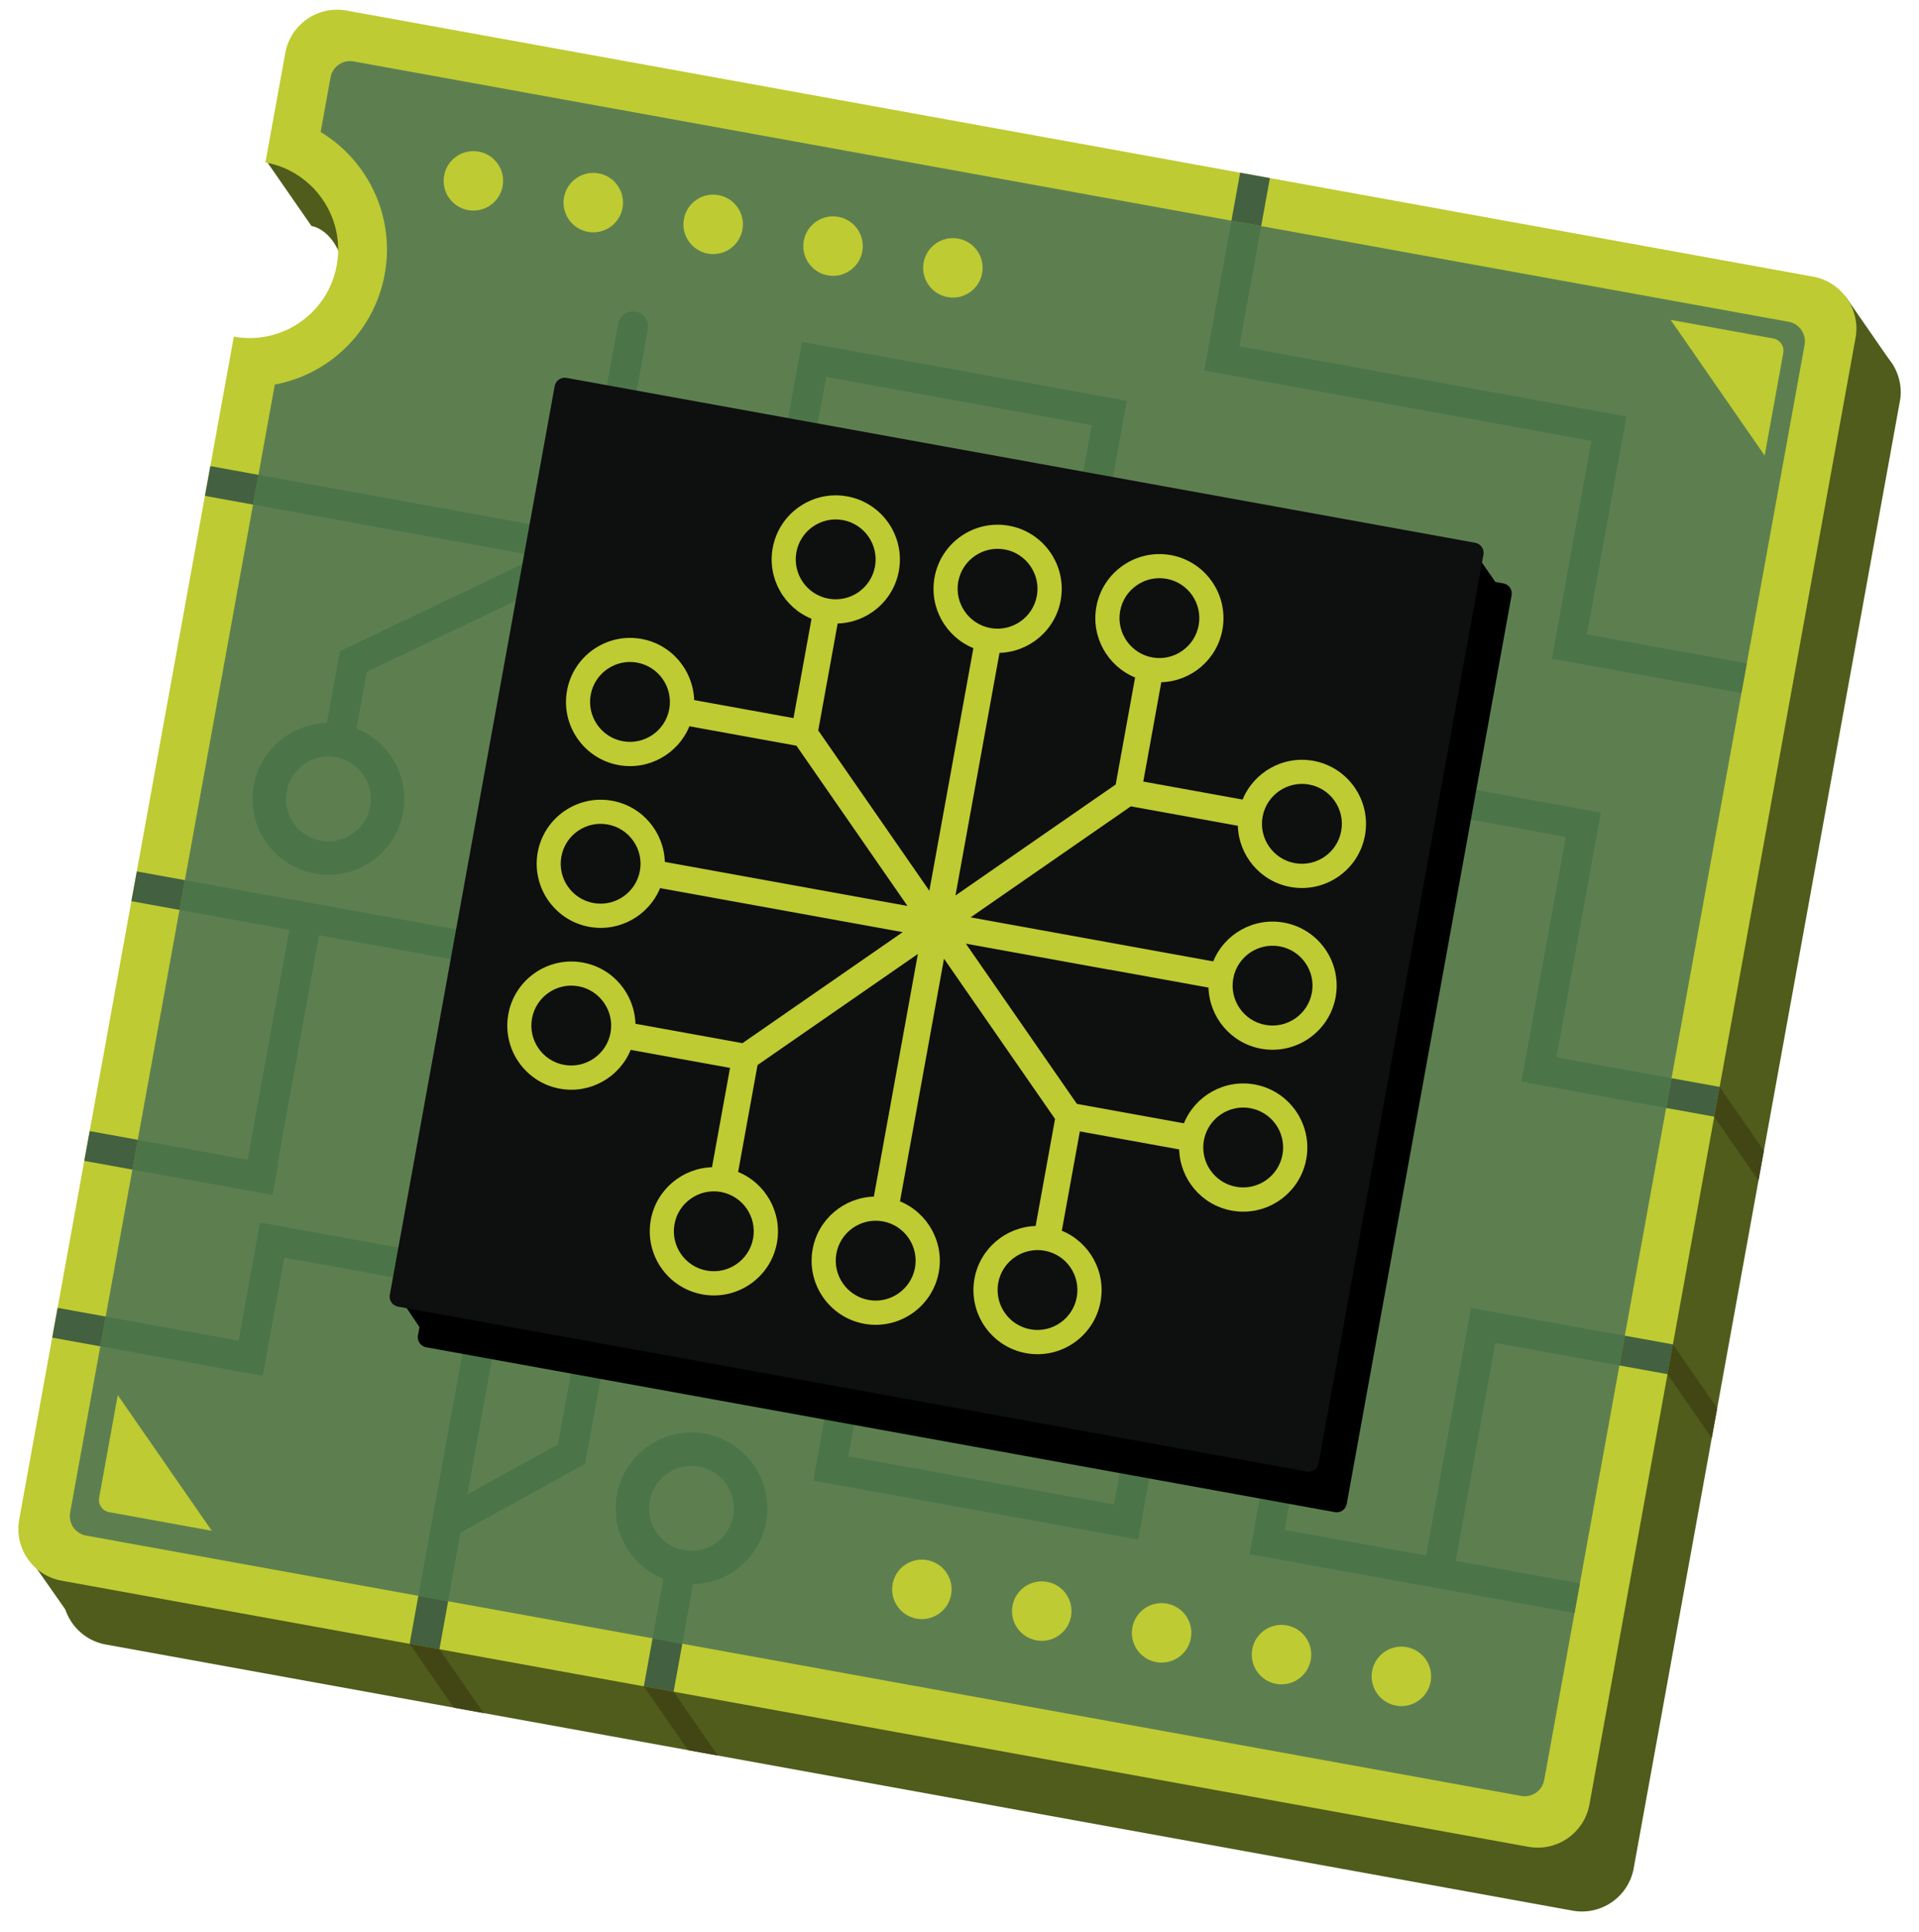 <svg width="150" height="151" viewBox="0 0 150 151" fill="none" xmlns="http://www.w3.org/2000/svg">
<g clip-path="url(#clip0_1_905)">
<path d="M20.924 12.73L24.346 17.666C24.346 17.666 27.334 17.985 27.205 24.224C27.087 29.898 32.084 23.716 32.084 23.716C32.084 23.716 29.43 15.011 29.321 14.79C29.21 14.567 26.622 11.312 26.321 11.086C26.02 10.861 20.924 12.73 20.924 12.73Z" fill="#4F5C1B"/>
<path d="M148.499 31.399L127.7 146.037C127.293 148.277 125.148 149.756 122.916 149.351L8.274 128.55C6.042 128.146 4.553 126.007 4.959 123.767L21.981 29.954C26.007 29.006 29.287 25.752 30.073 21.422C30.859 17.093 28.929 12.897 25.494 10.592L25.759 9.127C26.166 6.887 28.311 5.408 30.543 5.813L145.188 26.614C146.202 26.798 147.072 27.341 147.668 28.102L147.676 28.104C148.387 28.998 148.725 30.185 148.506 31.395L148.499 31.399Z" fill="#4F5C1B"/>
<path d="M2.521 122.118L5.531 126.415L6.19 122.784L2.521 122.118Z" fill="#4F5C1B"/>
<path d="M144.251 23.168L147.668 28.103L143.493 27.345L144.251 23.168Z" fill="#4F5C1B"/>
<path d="M145.041 26.409L124.241 141.046C123.835 143.286 121.69 144.765 119.458 144.36L4.815 123.56C2.583 123.155 1.095 121.016 1.501 118.776L18.277 26.315C19.663 26.567 21.036 26.387 22.243 25.863C22.424 25.793 22.599 25.711 22.769 25.609C24.573 24.648 25.928 22.903 26.321 20.742C26.713 18.581 26.057 16.469 24.705 14.938C24.581 14.785 24.446 14.644 24.302 14.515C23.355 13.603 22.134 12.95 20.747 12.698L22.3 4.139C22.707 1.899 24.852 0.42 27.084 0.824L141.729 21.625C142.772 21.815 143.651 22.381 144.248 23.168L144.255 23.177L144.481 23.503C145.004 24.338 145.234 25.361 145.043 26.412L145.041 26.409Z" fill="#BECB32"/>
<path d="M141.057 26.958L120.705 139.133C120.551 139.978 119.745 140.537 118.907 140.385L6.727 120.031C6.318 119.957 5.982 119.728 5.748 119.417C5.511 119.084 5.406 118.658 5.484 118.227L21.481 30.059C21.646 30.032 21.813 29.995 21.98 29.954C26.006 29.006 29.287 25.753 30.073 21.423C30.858 17.093 28.929 12.898 25.493 10.593C25.351 10.494 25.208 10.403 25.063 10.319L25.837 6.053C25.99 5.207 26.797 4.648 27.634 4.8L139.814 25.154C140.245 25.232 140.599 25.478 140.826 25.826C141.036 26.149 141.133 26.543 141.057 26.958Z" fill="#5D7F50"/>
<path d="M126.582 106.737L127.004 104.41L114.981 102.229L114.919 102.57L114.559 104.555L111.469 121.588L100.417 119.583L101.116 115.731L98.79 115.309L98.091 119.161L97.803 120.749L97.669 121.487L123.07 126.096L123.492 123.77L113.795 122.01L116.886 104.977L126.582 106.737Z" fill="#4B7548"/>
<path d="M51.004 128.064L53.33 128.486L54.387 122.663L52.06 122.24L51.004 128.064Z" fill="#4B7548"/>
<path d="M47.276 105.963L44.95 105.541L43.616 112.895L36.544 116.803L38.79 104.423L36.464 104.001L32.701 124.741L35.027 125.163L35.999 119.804L45.742 114.42L47.276 105.963Z" fill="#4B7548"/>
<path d="M87.843 113.323L87.067 117.601L66.319 113.836L67.095 109.559L64.769 109.137L63.992 113.414L63.782 114.577L63.57 115.74L88.971 120.349L89.182 119.186L89.393 118.023L90.169 113.745L87.843 113.323Z" fill="#4B7548"/>
<path d="M84.556 37.511L85.332 33.234L64.584 29.469L63.808 33.746L61.481 33.324L62.258 29.047L62.469 27.884L62.68 26.721L88.081 31.329L87.87 32.493L87.659 33.656L86.882 37.933L84.556 37.511Z" fill="#4B7548"/>
<path d="M121.664 82.647L124.713 65.843L125.135 63.517L122.808 63.094L115.394 61.749L114.971 64.075L122.386 65.421L118.915 84.554L120.493 84.84L121.241 84.976L130.234 86.608L130.657 84.279L121.664 82.647Z" fill="#4B7548"/>
<path d="M124.047 49.586L126.715 34.882L127.137 32.556L124.811 32.134L96.879 27.066L98.583 17.674L96.254 17.251L94.55 26.643L94.128 28.969L96.457 29.392L124.389 34.46L121.721 49.164L121.299 51.49L123.625 51.912L136.118 54.179L136.54 51.853L124.047 49.586Z" fill="#4B7548"/>
<path d="M20.2 37.117L19.778 39.443L41.6 43.403L42.023 41.076L20.2 37.117Z" fill="#4B7548"/>
<path d="M42.164 46.079L41.147 43.944L26.566 50.899L25.333 57.695L27.659 58.117L28.676 52.514L42.164 46.079Z" fill="#4B7548"/>
<path d="M30.218 63.279C29.763 65.789 27.358 67.457 24.846 67.002C22.333 66.546 20.667 64.141 21.123 61.629C21.579 59.116 23.983 57.45 26.496 57.906C29.009 58.362 30.674 60.766 30.218 63.279Z" stroke="#4B7548" stroke-width="2.62" stroke-miterlimit="10"/>
<path d="M53.227 122.453C55.738 122.908 58.144 121.242 58.599 118.73C59.055 116.219 57.388 113.813 54.877 113.357C52.365 112.902 49.96 114.568 49.504 117.08C49.048 119.592 50.715 121.997 53.227 122.453Z" stroke="#4B7548" stroke-width="2.62" stroke-miterlimit="10"/>
<path d="M35.852 75.085L36.274 72.758L14.452 68.799L14.03 71.125L22.613 72.683L19.352 90.655L10.769 89.098L10.347 91.424L18.93 92.982L21.257 93.404L21.314 93.414L21.737 91.088L21.679 91.078L24.94 73.105L35.852 75.085Z" fill="#4B7548"/>
<path d="M36.07 98.416L22.648 95.981L21.729 95.814L20.321 95.558L18.645 104.798L8.263 102.915L7.841 105.241L18.223 107.125L18.808 107.231L20.549 107.547L22.226 98.307L35.648 100.742L36.07 98.416Z" fill="#4B7548"/>
<path d="M49.653 31.178L47.326 30.756L48.313 25.316C48.43 24.672 49.044 24.247 49.688 24.363C50.331 24.48 50.756 25.094 50.64 25.738L49.653 31.178Z" fill="#4B7548"/>
<path d="M117.515 45.604L46.483 32.716C46.05 32.638 45.637 32.925 45.558 33.357L32.67 104.389C32.592 104.822 32.879 105.235 33.311 105.314L104.343 118.202C104.775 118.28 105.189 117.994 105.268 117.561L118.156 46.529C118.234 46.096 117.947 45.683 117.515 45.604Z" fill="#000001"/>
<path d="M115.21 43.073L117.416 46.254L114.538 45.731L115.21 43.073Z" fill="#000001"/>
<path d="M31.496 101.814L33.432 104.698L34.046 101.319L31.496 101.814Z" fill="#000001"/>
<path d="M115.314 42.428L44.282 29.539C43.849 29.461 43.435 29.748 43.357 30.18L30.469 101.213C30.391 101.645 30.677 102.059 31.11 102.137L102.142 115.025C102.574 115.104 102.988 114.817 103.067 114.385L115.955 43.352C116.033 42.92 115.746 42.506 115.314 42.428Z" fill="#0E0F0F"/>
<path d="M130.343 107.416L130.765 105.09L127.005 104.408L126.583 106.734L130.343 107.416Z" fill="#436040"/>
<path d="M99.262 13.92L96.936 13.498L96.255 17.25L98.581 17.672L99.262 13.92Z" fill="#436040"/>
<path d="M35.028 125.163L32.701 124.741L32.02 128.493L34.347 128.915L35.028 125.163Z" fill="#436040"/>
<path d="M53.334 128.485L51.008 128.062L50.327 131.815L52.653 132.237L53.334 128.485Z" fill="#436040"/>
<path d="M19.779 39.444L20.201 37.117L16.441 36.435L16.019 38.761L19.779 39.444Z" fill="#436040"/>
<path d="M14.03 71.125L14.452 68.799L10.692 68.117L10.27 70.443L14.03 71.125Z" fill="#436040"/>
<path d="M10.347 91.424L10.77 89.098L7.01 88.415L6.587 90.742L10.347 91.424Z" fill="#436040"/>
<path d="M7.841 105.24L8.263 102.914L4.503 102.232L4.081 104.558L7.841 105.24Z" fill="#436040"/>
<path d="M133.995 87.287L134.417 84.961L130.657 84.279L130.235 86.605L133.995 87.287Z" fill="#436040"/>
<path d="M133.994 87.291L137.453 92.282L137.874 89.958L134.417 84.962L133.994 87.291Z" fill="#424514"/>
<path d="M130.343 107.419L133.801 112.41L134.222 110.087L130.765 105.093L130.343 107.419Z" fill="#424514"/>
<path d="M53.786 136.806L50.327 131.817L52.648 132.239L56.112 137.228L53.786 136.806Z" fill="#424514"/>
<path d="M35.479 133.485L32.02 128.496L34.342 128.917L37.806 133.907L35.479 133.485Z" fill="#424514"/>
<path d="M39.29 14.552C39.061 15.815 37.851 16.654 36.588 16.424C35.325 16.195 34.487 14.986 34.716 13.723C34.945 12.46 36.155 11.621 37.418 11.851C38.681 12.08 39.519 13.29 39.29 14.552Z" fill="#BECB32"/>
<path d="M48.661 16.253C48.432 17.516 47.222 18.354 45.959 18.125C44.696 17.895 43.858 16.686 44.087 15.423C44.316 14.16 45.526 13.322 46.789 13.551C48.052 13.78 48.89 14.99 48.661 16.253Z" fill="#BECB32"/>
<path d="M58.032 17.953C57.803 19.216 56.593 20.054 55.33 19.825C54.067 19.596 53.229 18.386 53.458 17.123C53.687 15.86 54.897 15.022 56.16 15.251C57.423 15.48 58.261 16.69 58.032 17.953Z" fill="#BECB32"/>
<path d="M67.403 19.653C67.174 20.916 65.964 21.754 64.701 21.525C63.438 21.296 62.6 20.086 62.829 18.823C63.058 17.56 64.268 16.722 65.531 16.951C66.794 17.18 67.632 18.39 67.403 19.653Z" fill="#BECB32"/>
<path d="M76.771 21.353C76.542 22.616 75.332 23.454 74.069 23.225C72.806 22.996 71.968 21.786 72.197 20.523C72.427 19.26 73.636 18.422 74.899 18.651C76.162 18.88 77.001 20.09 76.771 21.353Z" fill="#BECB32"/>
<path d="M107.253 130.623C107.482 129.36 108.692 128.522 109.955 128.751C111.218 128.98 112.056 130.19 111.827 131.453C111.598 132.716 110.388 133.554 109.125 133.325C107.862 133.096 107.024 131.886 107.253 130.623Z" fill="#BECB32"/>
<path d="M97.882 128.923C98.111 127.66 99.321 126.822 100.584 127.051C101.847 127.28 102.685 128.49 102.456 129.753C102.227 131.016 101.017 131.854 99.754 131.625C98.491 131.395 97.653 130.186 97.882 128.923Z" fill="#BECB32"/>
<path d="M88.511 127.223C88.74 125.96 89.95 125.121 91.213 125.35C92.476 125.58 93.314 126.789 93.085 128.052C92.856 129.315 91.646 130.154 90.383 129.924C89.12 129.695 88.282 128.485 88.511 127.223Z" fill="#BECB32"/>
<path d="M79.143 125.522C79.372 124.259 80.582 123.421 81.845 123.65C83.108 123.879 83.946 125.089 83.717 126.352C83.487 127.615 82.278 128.453 81.015 128.224C79.752 127.995 78.913 126.785 79.143 125.522Z" fill="#BECB32"/>
<path d="M69.772 123.822C70.001 122.559 71.21 121.721 72.474 121.95C73.736 122.179 74.575 123.389 74.346 124.652C74.116 125.915 72.907 126.753 71.644 126.524C70.381 126.295 69.542 125.085 69.772 123.822Z" fill="#BECB32"/>
<path d="M16.553 119.658L8.529 118.202C8.002 118.106 7.654 117.601 7.749 117.076L9.205 109.052L16.553 119.658Z" fill="#BECB32"/>
<path d="M130.588 25.004L138.612 26.46C139.14 26.555 139.487 27.061 139.392 27.586L137.936 35.61L130.588 25.004Z" fill="#BECB32"/>
<path d="M86.699 75.788L94.463 77.197C94.53 79.506 96.207 81.546 98.576 81.976C101.296 82.47 103.908 80.66 104.401 77.94C104.895 75.219 103.084 72.613 100.364 72.119C97.998 71.69 95.71 73.002 94.835 75.149L75.87 71.708L86.68 64.218L88.393 63.031L96.758 64.549C96.823 66.866 98.501 68.904 100.87 69.333C103.59 69.827 106.202 68.017 106.695 65.297C107.189 62.577 105.379 59.965 102.659 59.471C100.293 59.042 98.003 60.362 97.13 62.501L89.366 61.092L90.774 53.328C93.091 53.263 95.124 51.584 95.553 49.216C96.047 46.496 94.237 43.884 91.522 43.391C88.807 42.898 86.19 44.707 85.697 47.427C85.267 49.793 86.588 52.083 88.726 52.956L87.209 61.322L85.496 62.508L74.685 69.999L78.126 51.033C80.444 50.968 82.481 49.29 82.911 46.922C83.404 44.202 81.595 41.59 78.874 41.096C76.154 40.603 73.542 42.412 73.049 45.133C72.62 47.498 73.937 49.788 76.084 50.663L72.643 69.628L65.152 58.817L63.959 57.096L65.476 48.738C67.793 48.673 69.831 46.995 70.26 44.627C70.754 41.906 68.944 39.294 66.224 38.801C63.504 38.307 60.892 40.117 60.398 42.837C59.969 45.203 61.287 47.492 63.433 48.367L62.024 56.132L54.26 54.723C54.186 52.412 52.516 50.373 50.143 49.943C47.428 49.45 44.816 51.26 44.322 53.98C43.829 56.7 45.638 59.312 48.353 59.805C50.727 60.236 53.008 58.916 53.889 56.771L62.254 58.289L63.436 59.995L70.933 70.815L51.968 67.374C51.895 65.055 50.224 63.025 47.85 62.594C45.135 62.101 42.523 63.911 42.031 66.626C41.538 69.341 43.347 71.958 46.062 72.451C48.435 72.881 50.717 71.56 51.596 69.422L70.561 72.863L59.741 80.36L58.035 81.542L49.67 80.024C49.597 77.705 47.927 75.669 45.553 75.239C42.838 74.746 40.226 76.556 39.733 79.276C39.239 81.996 41.049 84.608 43.764 85.101C46.137 85.531 48.419 84.212 49.299 82.067L57.063 83.475L55.654 91.24C53.336 91.312 51.298 92.99 50.869 95.356C50.376 98.076 52.185 100.688 54.906 101.182C57.626 101.676 60.238 99.866 60.731 97.146C61.16 94.78 59.843 92.49 57.697 91.61L59.214 83.253L60.926 82.066L71.746 74.57L68.305 93.535C65.987 93.608 63.949 95.286 63.52 97.651C63.026 100.372 64.836 102.984 67.556 103.477C70.276 103.971 72.888 102.161 73.382 99.441C73.811 97.075 72.491 94.785 70.348 93.906L73.789 74.94L81.285 85.76L82.468 87.466L80.95 95.832C78.639 95.906 76.599 97.584 76.17 99.95C75.676 102.67 77.486 105.282 80.206 105.775C82.926 106.269 85.533 104.458 86.027 101.738C86.456 99.372 85.144 97.084 82.998 96.203L84.407 88.439L92.171 89.848C92.236 92.165 93.914 94.203 96.282 94.632C99.002 95.126 101.614 93.316 102.108 90.596C102.601 87.876 100.792 85.264 98.072 84.77C95.706 84.341 93.416 85.661 92.541 87.805L84.176 86.287L82.99 84.575L75.499 73.764L86.701 75.797L86.699 75.788ZM100.027 73.976C101.726 74.284 102.85 75.909 102.543 77.6C102.236 79.291 100.61 80.422 98.913 80.114C97.217 79.807 96.091 78.181 96.399 76.485C96.707 74.789 98.336 73.669 100.027 73.976ZM102.323 61.325C104.021 61.633 105.145 63.258 104.837 64.954C104.53 66.651 102.904 67.777 101.208 67.469C99.512 67.161 98.386 65.531 98.693 63.84C99 62.149 100.632 61.018 102.323 61.325ZM87.557 47.759C87.863 46.069 89.49 44.937 91.186 45.245C92.882 45.553 94.002 47.182 93.695 48.873C93.389 50.564 91.762 51.696 90.071 51.389C88.38 51.082 87.25 49.45 87.557 47.759ZM74.903 45.464C75.21 43.773 76.842 42.642 78.533 42.949C80.224 43.256 81.354 44.888 81.047 46.578C80.741 48.269 79.109 49.4 77.418 49.093C75.727 48.786 74.597 47.155 74.903 45.464ZM62.25 43.168C62.557 41.477 64.189 40.346 65.88 40.653C67.571 40.96 68.701 42.592 68.394 44.283C68.088 45.974 66.461 47.105 64.765 46.797C63.069 46.489 61.943 44.859 62.25 43.168ZM48.684 57.939C46.993 57.632 45.867 56.002 46.174 54.311C46.481 52.62 48.108 51.488 49.798 51.795C51.489 52.102 52.621 53.728 52.313 55.425C52.005 57.121 50.38 58.247 48.684 57.939ZM46.389 70.587C44.698 70.28 43.572 68.655 43.879 66.959C44.187 65.263 45.812 64.141 47.503 64.448C49.194 64.755 50.325 66.382 50.018 68.073C49.712 69.763 48.085 70.895 46.389 70.587ZM44.093 83.238C42.403 82.931 41.277 81.3 41.584 79.609C41.891 77.918 43.517 76.787 45.208 77.094C46.899 77.4 48.03 79.032 47.723 80.723C47.416 82.414 45.79 83.545 44.093 83.238ZM58.867 96.805C58.561 98.496 56.934 99.627 55.238 99.319C53.542 99.012 52.417 97.381 52.723 95.69C53.03 93.999 54.662 92.868 56.353 93.175C58.044 93.482 59.175 95.109 58.867 96.805ZM71.521 99.1C71.214 100.791 69.582 101.922 67.891 101.615C66.2 101.308 65.07 99.677 65.377 97.986C65.683 96.295 67.315 95.164 69.006 95.471C70.697 95.778 71.828 97.404 71.521 99.1ZM84.166 101.395C83.859 103.086 82.233 104.217 80.542 103.91C78.851 103.604 77.72 101.972 78.027 100.281C78.334 98.59 79.96 97.459 81.657 97.766C83.353 98.074 84.474 99.699 84.166 101.395ZM97.733 86.624C99.431 86.932 100.554 88.562 100.247 90.253C99.94 91.944 98.314 93.075 96.618 92.768C94.922 92.46 93.796 90.829 94.103 89.138C94.41 87.447 96.042 86.317 97.733 86.624Z" fill="#BECB32"/>
</g>
<defs>
<clipPath id="clip0_1_905">
<rect width="129.038" height="129.03" fill="white" transform="translate(23.035 0.09) rotate(10.284)"/>
</clipPath>
</defs>
</svg>
